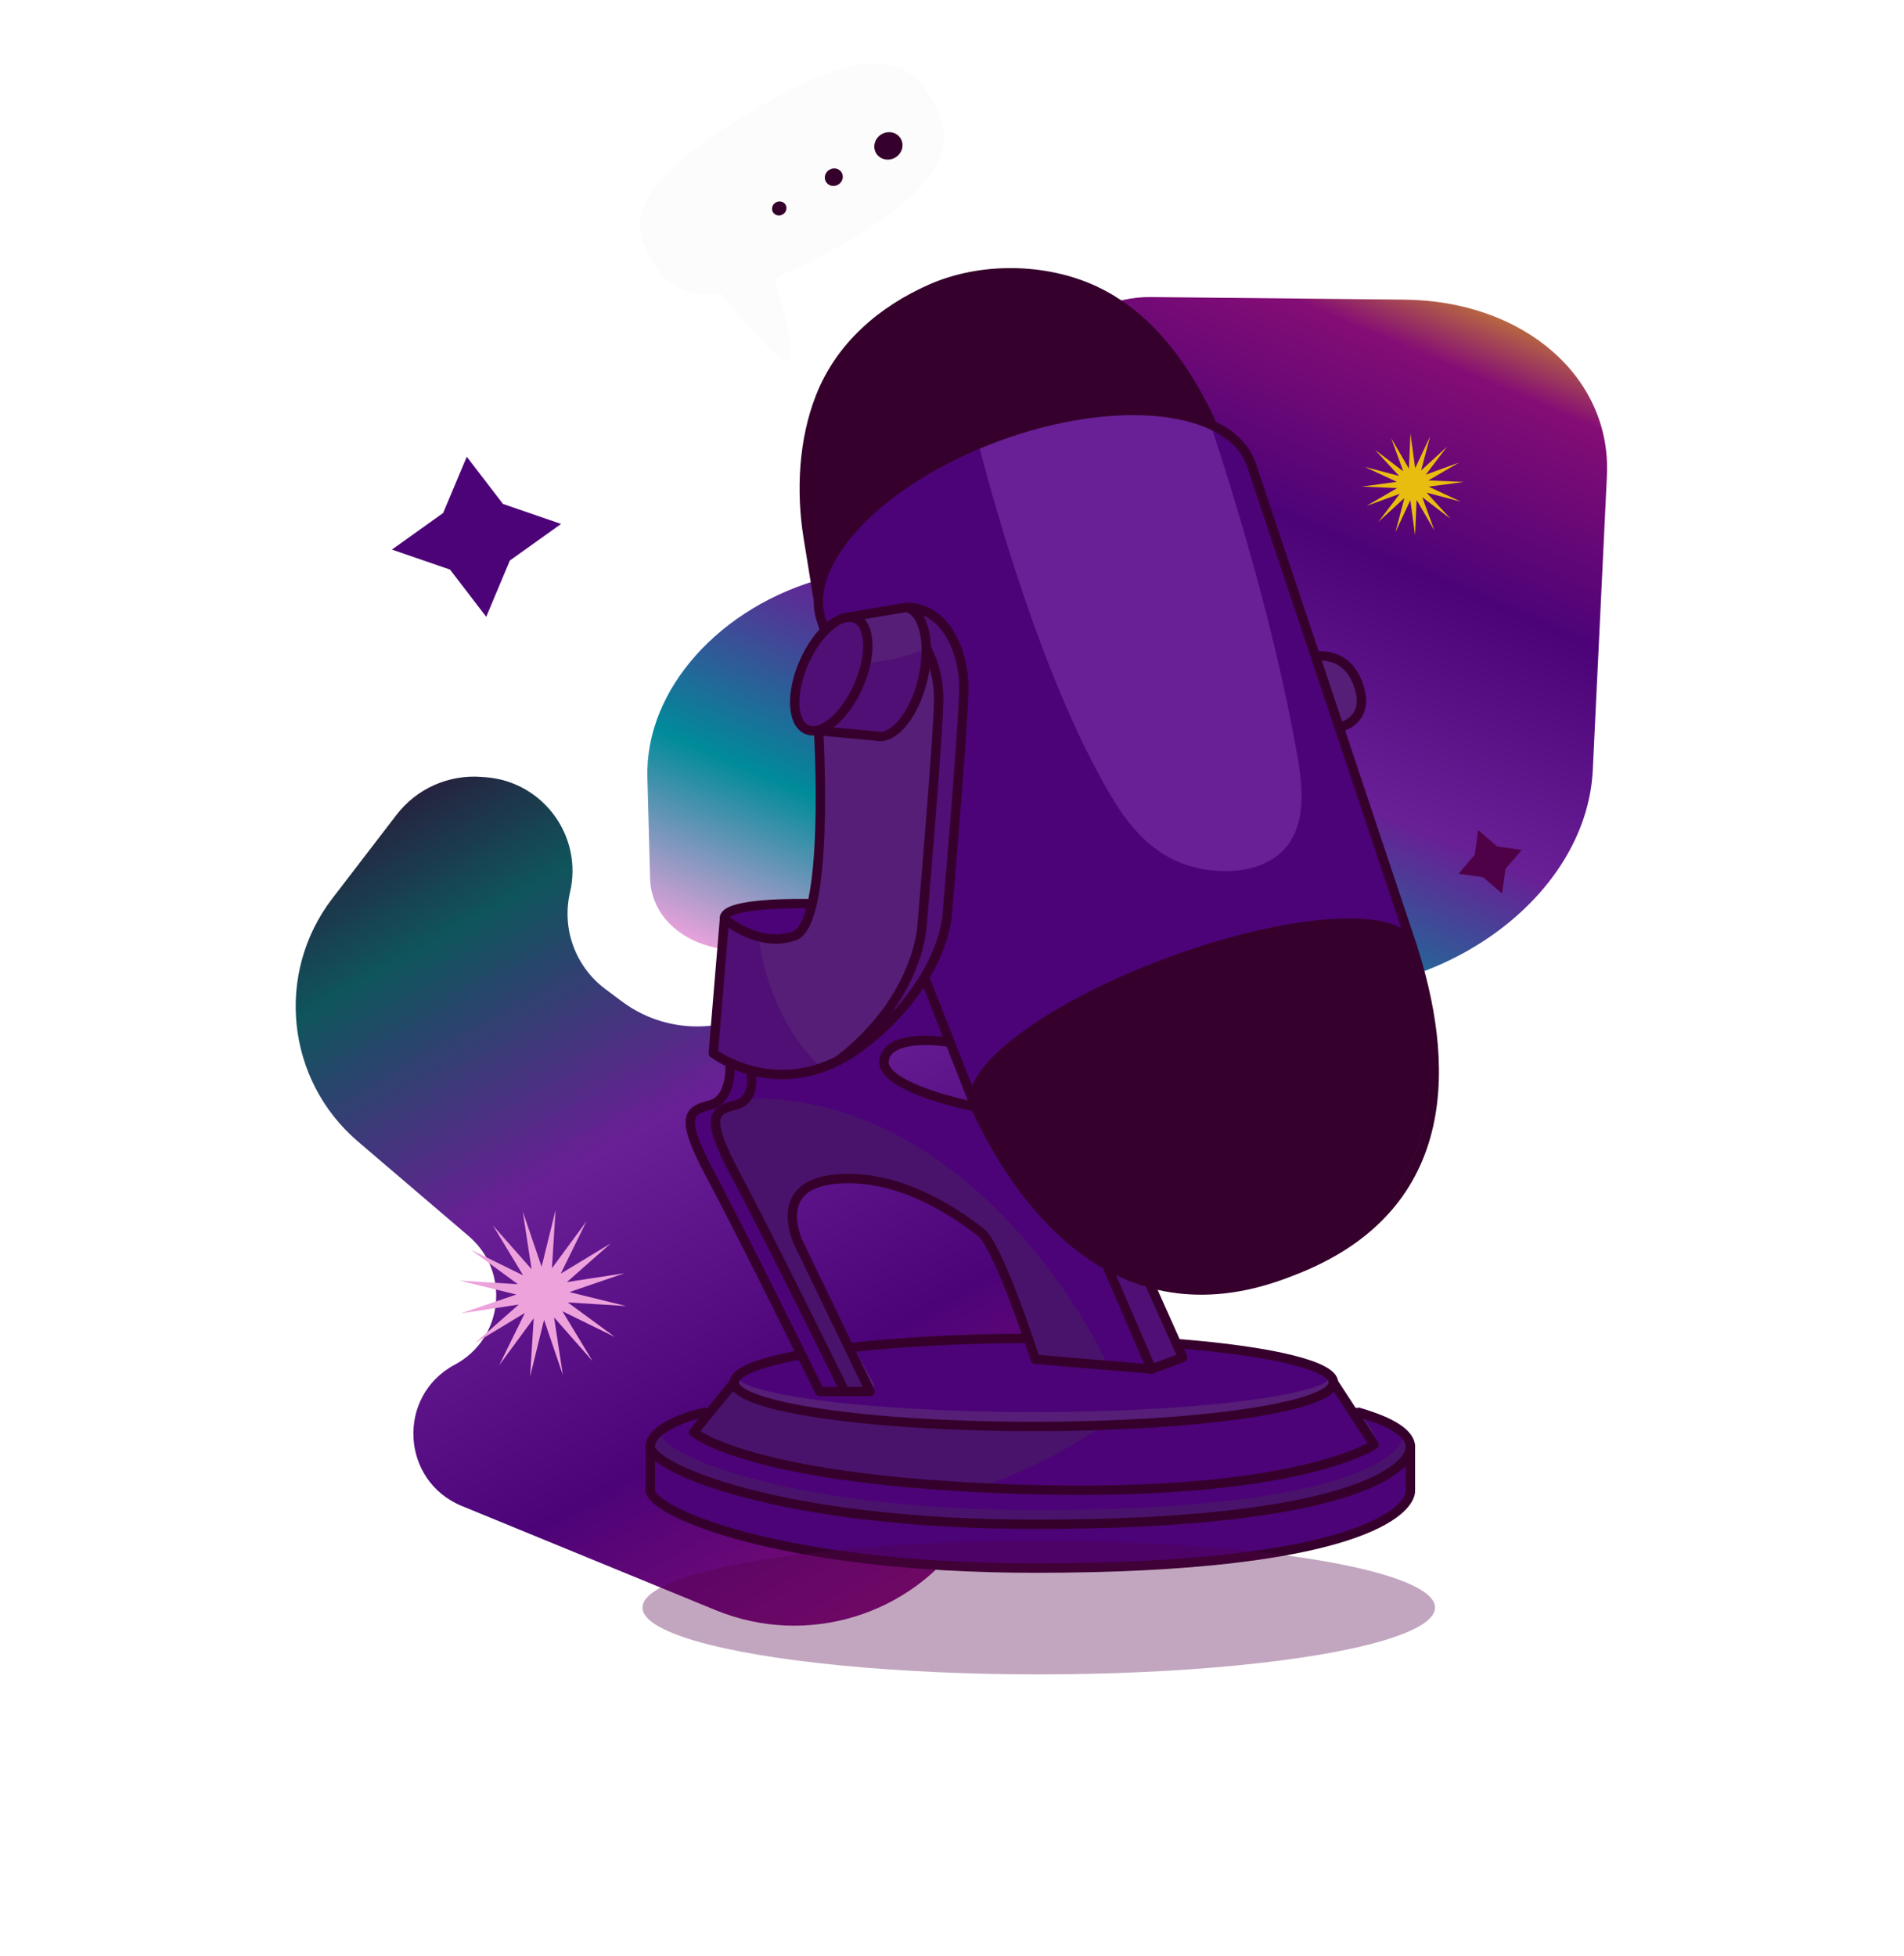 <svg width="812" height="834" viewBox="0 0 812 834" fill="none" xmlns="http://www.w3.org/2000/svg">
<g filter="url(#filter0_f_9_5965)">
<path d="M141.76 383.082L169.113 347.451C177.67 336.304 191.272 330.226 205.284 331.287L207.093 331.424C231.609 333.281 248.691 356.569 243.097 380.511C239.474 396.016 245.373 412.195 258.126 421.731L265.21 427.028C285.948 442.534 314.805 441.001 333.784 423.385L343.365 414.492C361.101 398.03 386.141 392.014 409.42 398.622L425.197 403.1C489.52 421.36 517.315 497.059 480.091 552.604L412.093 654.068C388.72 688.945 344.026 702.548 305.186 686.607L196.969 642.194C170.862 631.479 169.047 595.196 193.955 581.93C214.695 570.883 217.803 542.42 199.935 527.158L152.644 486.763C122.014 460.6 117.231 415.036 141.76 383.082Z" fill="url(#paint0_linear_9_5965)"/>
<path d="M276.09 331.448L277.252 374.697C277.595 387.457 286.433 398.228 300.329 402.822C323.162 410.37 351.338 398.987 360.615 378.466L363.488 372.11C370.063 357.565 385.38 346.178 403.484 342.373L407.161 341.601C437.033 335.324 464.891 348.949 470.476 372.568L472.436 380.858C477.279 401.34 496.497 416.27 521.796 419.206L545.687 421.978C611.623 429.628 676.606 384.036 679.282 328.248L685.298 202.865C687.314 160.84 649.91 128.289 599.009 127.773L490.832 126.674C458.594 126.347 434.597 155.873 448.868 178.307C460.551 196.672 446.551 221.287 420.481 228.215L351.932 246.433C306.991 258.376 275.088 294.137 276.09 331.448Z" fill="url(#paint1_linear_9_5965)"/>
</g>
<path d="M368.024 263.816L386.504 260.697C389.246 261.527 391.422 264.746 392.536 269.607C393.799 275.132 393.583 282.084 391.921 289.168C388.647 303.155 380.505 313.707 374.107 312.214C374.024 312.197 373.957 312.181 373.874 312.181L354.614 310.389C359.433 307.021 364.202 300.948 367.626 293.167C370.517 286.613 371.98 279.877 371.747 274.186C371.581 269.557 370.268 265.973 368.024 263.816Z" fill="#561E77"/>
<path d="M367.642 293.184C369.204 289.633 370.334 286.033 371.032 282.565C378.677 281.735 386.204 280.292 393.35 277.14C393.367 280.939 392.918 285.037 391.938 289.185C388.664 303.172 380.521 313.724 374.123 312.231C374.04 312.214 373.974 312.197 373.891 312.197L354.63 310.406C359.45 307.037 364.202 300.965 367.642 293.184Z" fill="#4F0F75"/>
<path d="M409.37 292.951C409.37 307.618 402.291 389.729 402.208 390.559C402.191 390.841 400.463 412.626 377.43 435.19C393.599 414.799 394.779 396.548 394.846 395.57C395.128 392.235 402.008 312.529 402.008 297.73C402.008 290.081 400.064 282.134 396.707 275.879C396.624 273.39 396.341 271.034 395.843 268.86C395.195 265.99 394.181 263.634 392.918 261.759C404.783 266.04 409.37 282.2 409.37 292.951Z" fill="#4F0F75"/>
<path d="M338.245 397.461C326.247 401.874 313.9 393.512 310.809 391.173C310.825 391.156 310.825 391.139 310.842 391.123C313.9 387.639 332.828 386.759 344.211 387.008C342.732 392.716 340.771 396.532 338.245 397.461Z" fill="#4C0378"/>
<path d="M350.908 313.442L373.459 315.532C374.073 315.665 374.672 315.731 375.303 315.731C383.23 315.731 391.705 304.997 395.228 289.932C395.727 287.808 396.092 285.684 396.341 283.61C397.82 288.057 398.635 292.935 398.635 297.713C398.635 312.38 391.556 394.491 391.472 395.321C391.456 395.669 389.462 425.351 356.841 450.687C331.432 463.611 310.161 451.068 305.973 448.281L310.41 395.055C315.462 398.506 327.311 405.06 339.408 400.613C354.863 394.956 351.54 324.624 350.908 313.442Z" fill="#561E77"/>
<path d="M305.956 448.297L310.393 395.072C313.168 396.963 317.988 399.784 323.787 401.227C326.712 421.021 335.137 440.483 348.93 453.972C327.128 461.056 309.695 450.786 305.956 448.297Z" fill="#4F0F75"/>
<path d="M318.985 457.738C319.217 459.364 320.065 467.743 313.301 469.535C309.546 470.53 305.657 471.575 304.112 475.142C302.167 479.622 304.527 487.337 312.254 501.772C324.336 524.32 351.556 579.437 357.605 591.681H350.625C346.571 583.452 317.19 523.888 304.494 500.179C297.597 487.304 295.055 479.771 296.484 476.486C297.315 474.562 299.791 473.782 303.447 472.803C312.471 470.397 313.069 458.7 313.069 455.697C314.847 456.427 316.808 457.124 318.985 457.738Z" fill="#4C0378"/>
<path d="M361.361 591.681C357.306 583.451 327.925 523.888 315.229 500.179C308.333 487.304 305.79 479.771 307.219 476.486C308.05 474.561 310.526 473.782 314.182 472.803C321.511 470.845 322.84 463.429 322.491 458.6C325.915 459.33 329.654 459.812 333.708 459.812C341.037 459.812 349.279 458.252 357.971 453.905C358.187 453.855 358.386 453.772 358.569 453.623C358.602 453.606 358.619 453.573 358.652 453.557C362.075 451.781 365.582 449.591 369.121 446.87C380.671 437.961 388.564 428.819 393.965 420.573L402.523 442.391C397.538 441.826 385.49 441.047 379.258 445.576C377.048 447.185 375.735 449.293 375.353 451.848C373.475 464.358 407.758 472.056 414.787 473.483C425.207 495.815 443.104 524.85 470.324 540.579L488.372 581.908L442.772 578.076C440.047 569.714 426.802 529.877 419.258 524.087C397.272 507.197 376.184 499.449 356.591 501.091C347.418 501.854 341.236 504.957 338.228 510.316C333.276 519.093 338.86 530.458 339.109 530.939L368.373 591.681H361.361Z" fill="#4A136B"/>
<path d="M325.084 468.472C323.455 468.472 321.843 468.506 320.231 468.555C322.275 465.502 322.707 461.57 322.491 458.6C325.915 459.33 329.654 459.812 333.708 459.812C341.037 459.812 349.279 458.252 357.971 453.905C358.187 453.855 358.386 453.772 358.569 453.623C358.602 453.606 358.619 453.573 358.652 453.557C362.075 451.781 365.582 449.591 369.121 446.87C380.671 437.961 388.564 428.819 393.965 420.573L402.523 442.391C397.538 441.826 385.49 441.047 379.258 445.576C377.048 447.185 375.735 449.293 375.353 451.848C373.475 464.358 407.758 472.056 414.787 473.483C425.207 495.815 443.104 524.85 470.324 540.579L488.371 581.908L471.371 580.481C469.327 573.944 417.546 471.392 325.084 468.472Z" fill="#4C0378"/>
<path d="M354.797 268.363C357.489 266.09 360.114 264.878 362.291 264.878C363.006 264.878 363.671 265.011 364.269 265.277C366.695 266.338 368.207 269.64 368.39 274.336C368.589 279.512 367.227 285.734 364.551 291.823C358.718 305.063 349.612 311.683 344.776 309.559C339.924 307.436 338.661 296.253 344.493 283.013C347.169 276.924 350.825 271.714 354.797 268.363Z" fill="#4F0F75"/>
<path d="M441.509 648.308C341.552 648.308 288.873 628 280.199 618.725C279.318 617.779 279.019 617.099 279.019 616.75V616.701C279.467 610.578 293.393 605.618 298.827 604.323L294.523 609.583C293.958 610.28 294.025 611.309 294.706 611.906C295.67 612.769 319.783 633.226 436.092 636.776C444.766 637.042 452.992 637.158 460.753 637.158C557.137 637.158 585.703 618.26 586.949 617.398C587.697 616.883 587.913 615.855 587.398 615.091L580.435 604.423C586.102 605.866 599.379 610.728 599.811 616.684V616.9C599.828 618.426 598.814 620.384 597.003 622.342C589.691 630.156 559.895 648.308 441.509 648.308Z" fill="#4A136B"/>
<path d="M442.273 643.944C343.862 643.944 292.014 623.636 283.456 614.361C282.592 613.416 282.292 612.735 282.292 612.387V612.337C282.741 606.215 296.451 601.254 301.785 599.96L297.548 605.219C296.983 605.916 297.066 606.945 297.731 607.542C298.678 608.405 322.425 628.862 436.922 632.413C445.464 632.678 453.557 632.795 461.201 632.795C556.09 632.795 584.207 613.897 585.453 613.034C586.201 612.52 586.401 611.491 585.902 610.728L579.056 600.06C584.639 601.503 597.701 606.364 598.133 612.321V612.536C598.15 614.063 597.152 616.02 595.374 617.978C588.162 625.776 558.832 643.944 442.273 643.944Z" fill="#4C0378"/>
<path d="M441.509 651.692C561.225 651.692 591.868 632.795 599.479 624.665C599.612 624.532 599.695 624.399 599.811 624.267V635.3C599.911 636.959 598.897 639.016 597.003 641.024C589.691 648.822 559.895 666.99 441.492 666.99C341.535 666.99 288.857 646.682 280.182 637.407C279.285 636.445 278.985 635.748 279.002 635.399V622.226C291.216 632.596 343.38 651.692 441.509 651.692Z" fill="#4C0378"/>
<path d="M424.741 184.626C385.49 199.093 356.408 223.781 349.146 246.147C347.95 238.764 346.355 228.908 346.338 228.775C342.948 207.671 344.776 186.716 351.49 169.76C359.217 150.265 375.187 134.685 397.704 124.714C418.51 115.505 445.331 115.788 466.07 125.427C482.04 132.86 495.916 146.532 507.316 166.06C509.526 169.843 511.62 173.808 513.697 178.105C508.313 176.098 502.098 174.687 495.102 173.941C474.396 171.734 449.419 175.533 424.741 184.626Z" fill="#35012C"/>
<path d="M436.191 633.408C335.919 630.339 304.66 614.378 298.296 610.33L312.72 592.693C322.874 605.286 392.769 609.965 440.911 609.965C488.754 609.965 558.051 605.352 568.902 592.942L583.592 615.456C576.164 619.472 538.159 636.528 436.191 633.408Z" fill="#4A136B"/>
<path d="M568.902 592.942L583.592 615.457C576.147 619.455 538.142 636.528 436.175 633.409C431.289 633.259 426.586 633.077 422.016 632.878C438.152 626.772 453.59 619.057 467.865 609.517C511.437 608.09 559.962 603.162 568.902 592.942Z" fill="#4C0378"/>
<path d="M417.546 471.393C412.976 458.833 444.783 431.872 499.489 411.696C554.228 391.521 595.973 391.388 600.642 403.932C616.047 451.682 619.769 514.116 550.157 540.529C476.274 570.062 435.36 509.935 417.546 471.393Z" fill="#35012C"/>
<path d="M563.269 281.387C566.708 281.32 575.2 282.465 578.374 294.859C579.288 298.459 579.039 301.479 577.626 303.835C576.048 306.457 573.389 307.668 572.192 308.099L563.269 281.387Z" fill="#561E77"/>
<path d="M440.911 606.58C362.806 606.58 314.847 596.625 314.847 589.491C314.847 588.96 315.611 584.248 340.854 579.536C345.141 588.18 347.95 593.92 348.05 594.103C348.332 594.684 348.93 595.049 349.562 595.049H360.314H371.065C371.647 595.049 372.195 594.75 372.495 594.252C372.81 593.755 372.844 593.141 372.594 592.626L364.634 576.118C385.772 573.795 410.815 572.518 437.321 572.401C438.351 575.404 439.232 578.059 439.897 580.166C440.113 580.813 440.678 581.278 441.359 581.328L490.914 585.509C490.947 585.509 490.964 585.509 490.997 585.509C491.014 585.509 491.03 585.525 491.063 585.525C491.08 585.525 491.113 585.509 491.13 585.509C491.296 585.509 491.462 585.475 491.629 585.426C491.645 585.426 491.645 585.426 491.662 585.426L491.728 585.409C491.745 585.392 491.778 585.392 491.795 585.392L504.989 580.481C505.421 580.315 505.77 579.984 505.953 579.552C506.136 579.121 506.136 578.64 505.937 578.208L504.441 574.857C553.813 578.955 566.974 586.222 566.974 589.524C566.991 596.641 519.031 606.58 440.911 606.58Z" fill="#561E77"/>
<path d="M440.911 602.117C362.806 602.117 314.847 593.473 314.847 587.267C314.847 586.803 315.611 582.705 340.854 578.623C345.141 586.139 347.95 591.117 348.05 591.282C348.332 591.78 348.93 592.095 349.562 592.095H360.314H371.065C371.647 592.095 372.195 591.83 372.495 591.415C372.81 590.984 372.844 590.453 372.594 590.005L364.634 575.67C385.772 573.646 410.815 572.534 437.321 572.435C438.351 575.039 439.232 577.346 439.897 579.171C440.113 579.735 440.678 580.133 441.359 580.183L490.914 583.816C490.947 583.816 490.964 583.816 490.997 583.816C491.014 583.816 491.03 583.816 491.063 583.816C491.08 583.816 491.113 583.8 491.13 583.8C491.296 583.8 491.462 583.767 491.629 583.717C491.645 583.717 491.645 583.717 491.662 583.717L491.728 583.7C491.745 583.7 491.778 583.684 491.795 583.684L504.989 579.403C505.421 579.27 505.77 578.972 505.953 578.59C506.136 578.208 506.136 577.794 505.937 577.429L504.441 574.525C553.813 578.092 566.974 584.397 566.974 587.267C566.991 593.473 519.031 602.117 440.911 602.117Z" fill="#4C0378"/>
<path d="M498.326 408.528C453.64 425.003 420.454 447.534 414.638 463.993L396.192 416.989C404.7 402.522 405.548 391.538 405.598 390.808C405.88 387.456 412.76 307.751 412.76 292.951C412.76 275.663 403.587 257.28 386.587 257.28C386.537 257.28 386.487 257.296 386.454 257.313C386.404 257.313 386.354 257.296 386.304 257.313L361.527 261.477C361.46 261.494 361.394 261.527 361.327 261.56C358.585 261.826 355.611 263.253 352.603 265.791C352.586 265.808 352.57 265.824 352.537 265.841L352.171 264.663C343.247 240.522 376.333 206.078 425.905 187.795C450.1 178.868 474.545 175.152 494.736 177.292C514.495 179.399 527.723 186.866 531.96 198.314L598.166 396.466C583.11 387.639 543.128 392.019 498.326 408.528Z" fill="#4C0378"/>
<path d="M547.382 362.486C537.195 373.105 518.616 373.038 505.986 368.841C488.637 363.084 479.099 348.433 473.349 338.644C444.434 289.451 424.043 215.071 417.729 191.03C419.457 190.3 422.332 189.122 425.905 187.795C450.1 178.868 474.545 175.152 494.736 177.292C503.527 178.221 511.022 180.229 517.004 183.166C529.567 221.492 544.158 271.416 552.949 320.361C555.175 332.705 558.15 351.287 547.382 362.486Z" fill="#691F95"/>
<path d="M475.144 543.167C479.547 545.358 484.167 547.216 489.02 548.643L502.114 577.927L491.978 581.709L475.144 543.167Z" fill="#4F0F75"/>
<path d="M386.587 258.972C403.304 258.972 411.065 278.052 411.065 292.951C411.065 307.85 403.902 390.708 403.902 390.708C403.902 390.708 402.108 419.312 368.074 445.543C334.041 471.774 304.195 449.127 304.195 449.127L308.964 391.903C308.964 391.903 323.904 404.545 338.81 399.053C353.932 393.495 349.163 312.828 349.163 312.828" stroke="#35012C" stroke-width="4" stroke-miterlimit="10" stroke-linecap="round" stroke-linejoin="round"/>
<path d="M395.095 276.442C398.618 282.863 400.313 290.744 400.313 297.713C400.313 312.612 393.151 395.47 393.151 395.47C393.151 395.47 391.555 426.064 357.522 452.295" stroke="#35012C" stroke-width="4" stroke-miterlimit="10" stroke-linecap="round" stroke-linejoin="round"/>
<path d="M342.931 282.333C337.165 295.407 337.68 308.298 344.078 311.102C350.476 313.906 360.33 305.577 366.097 292.503C371.863 279.429 371.348 266.538 364.95 263.734C358.552 260.93 348.698 269.259 342.931 282.333Z" stroke="#35012C" stroke-width="4" stroke-miterlimit="10" stroke-linecap="round" stroke-linejoin="round"/>
<path d="M361.809 263.153L386.587 258.988C393.998 260.714 397.122 274.418 393.583 289.566C390.026 304.731 381.136 315.615 373.724 313.873L349.578 311.633" stroke="#35012C" stroke-width="4" stroke-miterlimit="10" stroke-linecap="round" stroke-linejoin="round"/>
<path d="M308.964 391.903C307.768 384.453 344.493 385.349 344.493 385.349" stroke="#35012C" stroke-width="4" stroke-miterlimit="10" stroke-linecap="round" stroke-linejoin="round"/>
<path d="M394.347 416.939L415.967 472.006C410.334 456.775 447.475 429.067 498.907 410.103C550.34 391.139 596.604 388.12 602.238 403.351L533.539 197.733C524.299 172.746 475.842 167.586 425.323 186.201C374.788 204.834 341.319 240.19 350.559 265.177L351.656 268.661" stroke="#35012C" stroke-width="4" stroke-miterlimit="10" stroke-linecap="round" stroke-linejoin="round"/>
<path d="M348.764 254.409L344.659 229.041C341.519 209.513 342.582 187.612 349.911 169.129C358.452 147.543 376.084 132.429 397.006 123.171C418.277 113.763 445.68 114.095 466.768 123.901C485.098 132.429 498.724 148.041 508.762 165.213C511.504 169.925 514.013 174.77 516.323 179.698" stroke="#35012C" stroke-width="4" stroke-miterlimit="10" stroke-linecap="round" stroke-linejoin="round"/>
<path d="M561.507 279.844C561.507 279.844 575.615 277.272 580.019 294.444C583.31 307.253 571.96 309.941 571.96 309.941" stroke="#35012C" stroke-width="4" stroke-miterlimit="10" stroke-linecap="round" stroke-linejoin="round"/>
<path d="M320.314 457.472C320.314 457.472 322.707 468.804 313.75 471.177C304.793 473.566 300.024 475.341 313.75 500.975C327.477 526.609 360.314 593.373 360.314 593.373H371.065L340.621 530.193C340.621 530.193 328.091 505.156 356.741 502.767C385.39 500.378 410.467 519.458 418.227 525.414C425.988 531.371 441.509 579.652 441.509 579.652L491.064 583.816L472.551 540.894" stroke="#35012C" stroke-width="4" stroke-miterlimit="10" stroke-linecap="round" stroke-linejoin="round"/>
<path d="M311.357 455.083C311.357 455.083 311.956 468.788 302.998 471.177C294.041 473.566 289.272 475.341 302.998 500.975C316.725 526.609 349.562 593.373 349.562 593.373H360.314" stroke="#35012C" stroke-width="4" stroke-miterlimit="10" stroke-linecap="round" stroke-linejoin="round"/>
<path d="M404.501 444.348C404.501 444.348 378.826 440.184 377.031 452.096C375.237 464.026 415.967 472.006 415.967 472.006C436.523 516.488 479.016 570.775 550.772 542.105C623.01 514.679 617.293 449.973 602.237 403.351" stroke="#35012C" stroke-width="4" stroke-miterlimit="10" stroke-linecap="round" stroke-linejoin="round"/>
<path d="M438.518 570.726C409.835 570.809 383.462 572.269 362.374 574.691" stroke="#35012C" stroke-width="4" stroke-miterlimit="10" stroke-linecap="round" stroke-linejoin="round"/>
<path d="M341.768 577.661C323.87 580.896 313.152 585.011 313.152 589.507C313.152 599.877 370.351 608.289 440.911 608.289C511.47 608.289 568.669 599.877 568.669 589.507C568.669 582.356 542.263 576.151 502.413 572.982" stroke="#35012C" stroke-width="4" stroke-miterlimit="10" stroke-linecap="round" stroke-linejoin="round"/>
<path d="M568.669 589.507L585.985 616.037C585.985 616.037 553.148 638.684 436.125 635.117C319.101 631.534 295.819 610.678 295.819 610.678L313.135 589.524" stroke="#35012C" stroke-width="4" stroke-miterlimit="10" stroke-linecap="round" stroke-linejoin="round"/>
<path d="M300.605 602.316C298.811 602.316 277.922 607.675 277.324 616.618C276.725 625.56 331.648 650 441.509 650C578.225 650 602.105 625.56 601.506 616.618C600.908 607.675 580.019 602.316 578.225 602.316" stroke="#35012C" stroke-width="4" stroke-miterlimit="10" stroke-linecap="round" stroke-linejoin="round"/>
<path d="M277.324 616.618V635.3C276.725 644.242 331.648 668.682 441.509 668.682C578.225 668.682 602.105 644.242 601.506 635.3V616.618" stroke="#35012C" stroke-width="4" stroke-miterlimit="10" stroke-linecap="round" stroke-linejoin="round"/>
<path d="M491.064 583.833L504.391 578.872L490.266 547.282" stroke="#35012C" stroke-width="4" stroke-miterlimit="10" stroke-linecap="round" stroke-linejoin="round"/>
<g opacity="0.35" filter="url(#filter1_f_9_5965)">
<ellipse cx="443" cy="685.5" rx="169" ry="28.5" fill="#4F0147"/>
</g>
<path d="M239.287 223.421L217.432 239.025L207.364 263.016L191.92 242.887L167.135 234.357L188.989 218.753L199.058 194.762L214.501 214.891L239.287 223.421Z" fill="#4C0378"/>
<path d="M649 362.414L642.072 370.477L640.586 381L632.523 374.072L622 372.586L628.928 364.523L630.414 354L638.477 360.928L649 362.414Z" fill="#4F0147"/>
<path d="M622.951 213.904L608.367 210.06L618.563 221.175L606.565 212.029L611.713 226.193L604.138 213.168L603.484 228.218L601.478 213.285L595.096 226.951L598.94 212.367L587.829 222.543L596.971 210.565L582.807 215.713L595.832 208.139L580.782 207.484L595.715 205.478L582.049 199.096L596.633 202.94L586.437 191.825L598.435 200.971L593.287 186.807L600.862 199.832L601.52 184.762L603.526 199.695L609.904 186.049L606.064 200.613L617.175 190.437L608.033 202.415L622.197 197.267L609.168 204.862L624.238 205.52L609.285 207.522L622.951 213.904Z" fill="#E9BD10"/>
<path d="M267 556.932L242.145 555.385L262.224 570.116L239.858 559.152L252.739 580.441L236.293 561.775L240.06 586.361L232.021 562.818L226.068 587L227.615 562.145L212.884 582.19L223.848 559.858L202.559 572.739L221.225 556.293L196.605 560.06L220.182 552.021L196 546.068L220.855 547.615L200.776 532.884L223.108 543.848L210.227 522.559L226.707 541.225L222.94 516.605L230.979 540.149L236.932 516L235.385 540.821L250.116 520.776L239.152 543.108L260.441 530.227L241.775 546.707L266.361 542.94L242.818 550.979L267 556.932Z" fill="#EDA2DC"/>
<path d="M278.044 111.28C268.629 94.847 266.888 78.157 326.043 44.268C373.69 16.972 388.253 26.317 397.667 42.751C407.082 59.184 406.707 77.087 360.13 103.77C348.61 110.369 338.761 115.232 330.261 118.697C332.491 125.805 339.226 148.279 336.58 153.277C334.185 157.811 316.15 135.945 307.622 125.205C291.417 127.264 283.439 120.699 278.044 111.28Z" fill="#FCFCFC"/>
<path d="M373.591 65.25C375.172 68.01 378.829 68.894 381.748 67.221C384.667 65.549 385.755 61.947 384.174 59.187C382.592 56.427 378.936 55.544 376.016 57.216C373.085 58.896 372.01 62.49 373.591 65.25Z" fill="#35012C"/>
<path d="M352.218 77.494C353.233 79.265 355.57 79.82 357.431 78.754C359.304 77.68 359.989 75.379 358.981 73.619C357.967 71.848 355.629 71.293 353.768 72.36C351.9 73.414 351.203 75.723 352.218 77.494Z" fill="#35012C"/>
<path d="M329.617 90.442C330.427 91.856 332.302 92.31 333.798 91.453C335.295 90.595 335.852 88.748 335.042 87.334C334.232 85.919 332.356 85.466 330.86 86.323C329.364 87.181 328.806 89.027 329.617 90.442Z" fill="#35012C"/>
<defs>
<filter id="filter0_f_9_5965" x="-55" y="-99" width="948" height="984" filterUnits="userSpaceOnUse" color-interpolation-filters="sRGB">
<feFlood flood-opacity="0" result="BackgroundImageFix"/>
<feBlend mode="normal" in="SourceGraphic" in2="BackgroundImageFix" result="shape"/>
<feGaussianBlur stdDeviation="63" result="effect1_foregroundBlur_9_5965"/>
</filter>
<filter id="filter1_f_9_5965" x="154" y="537" width="578" height="297" filterUnits="userSpaceOnUse" color-interpolation-filters="sRGB">
<feFlood flood-opacity="0" result="BackgroundImageFix"/>
<feBlend mode="normal" in="SourceGraphic" in2="BackgroundImageFix" result="shape"/>
<feGaussianBlur stdDeviation="60" result="effect1_foregroundBlur_9_5965"/>
</filter>
<linearGradient id="paint0_linear_9_5965" x1="109.969" y1="329.7" x2="362.643" y2="779.87" gradientUnits="userSpaceOnUse">
<stop stop-color="#35012C"/>
<stop offset="0.193" stop-color="#0F555C"/>
<stop offset="0.411" stop-color="#691F95"/>
<stop offset="0.656" stop-color="#4C0378"/>
<stop offset="0.87" stop-color="#840D75"/>
<stop offset="1" stop-color="#197199"/>
</linearGradient>
<linearGradient id="paint1_linear_9_5965" x1="403.55" y1="448.801" x2="562.389" y2="74.952" gradientUnits="userSpaceOnUse">
<stop stop-color="#EDA2DC"/>
<stop offset="0.193" stop-color="#008B9A"/>
<stop offset="0.411" stop-color="#691F95"/>
<stop offset="0.656" stop-color="#4C0378"/>
<stop offset="0.87" stop-color="#840D75"/>
<stop offset="1" stop-color="#E9BD10"/>
</linearGradient>
</defs>
</svg>
